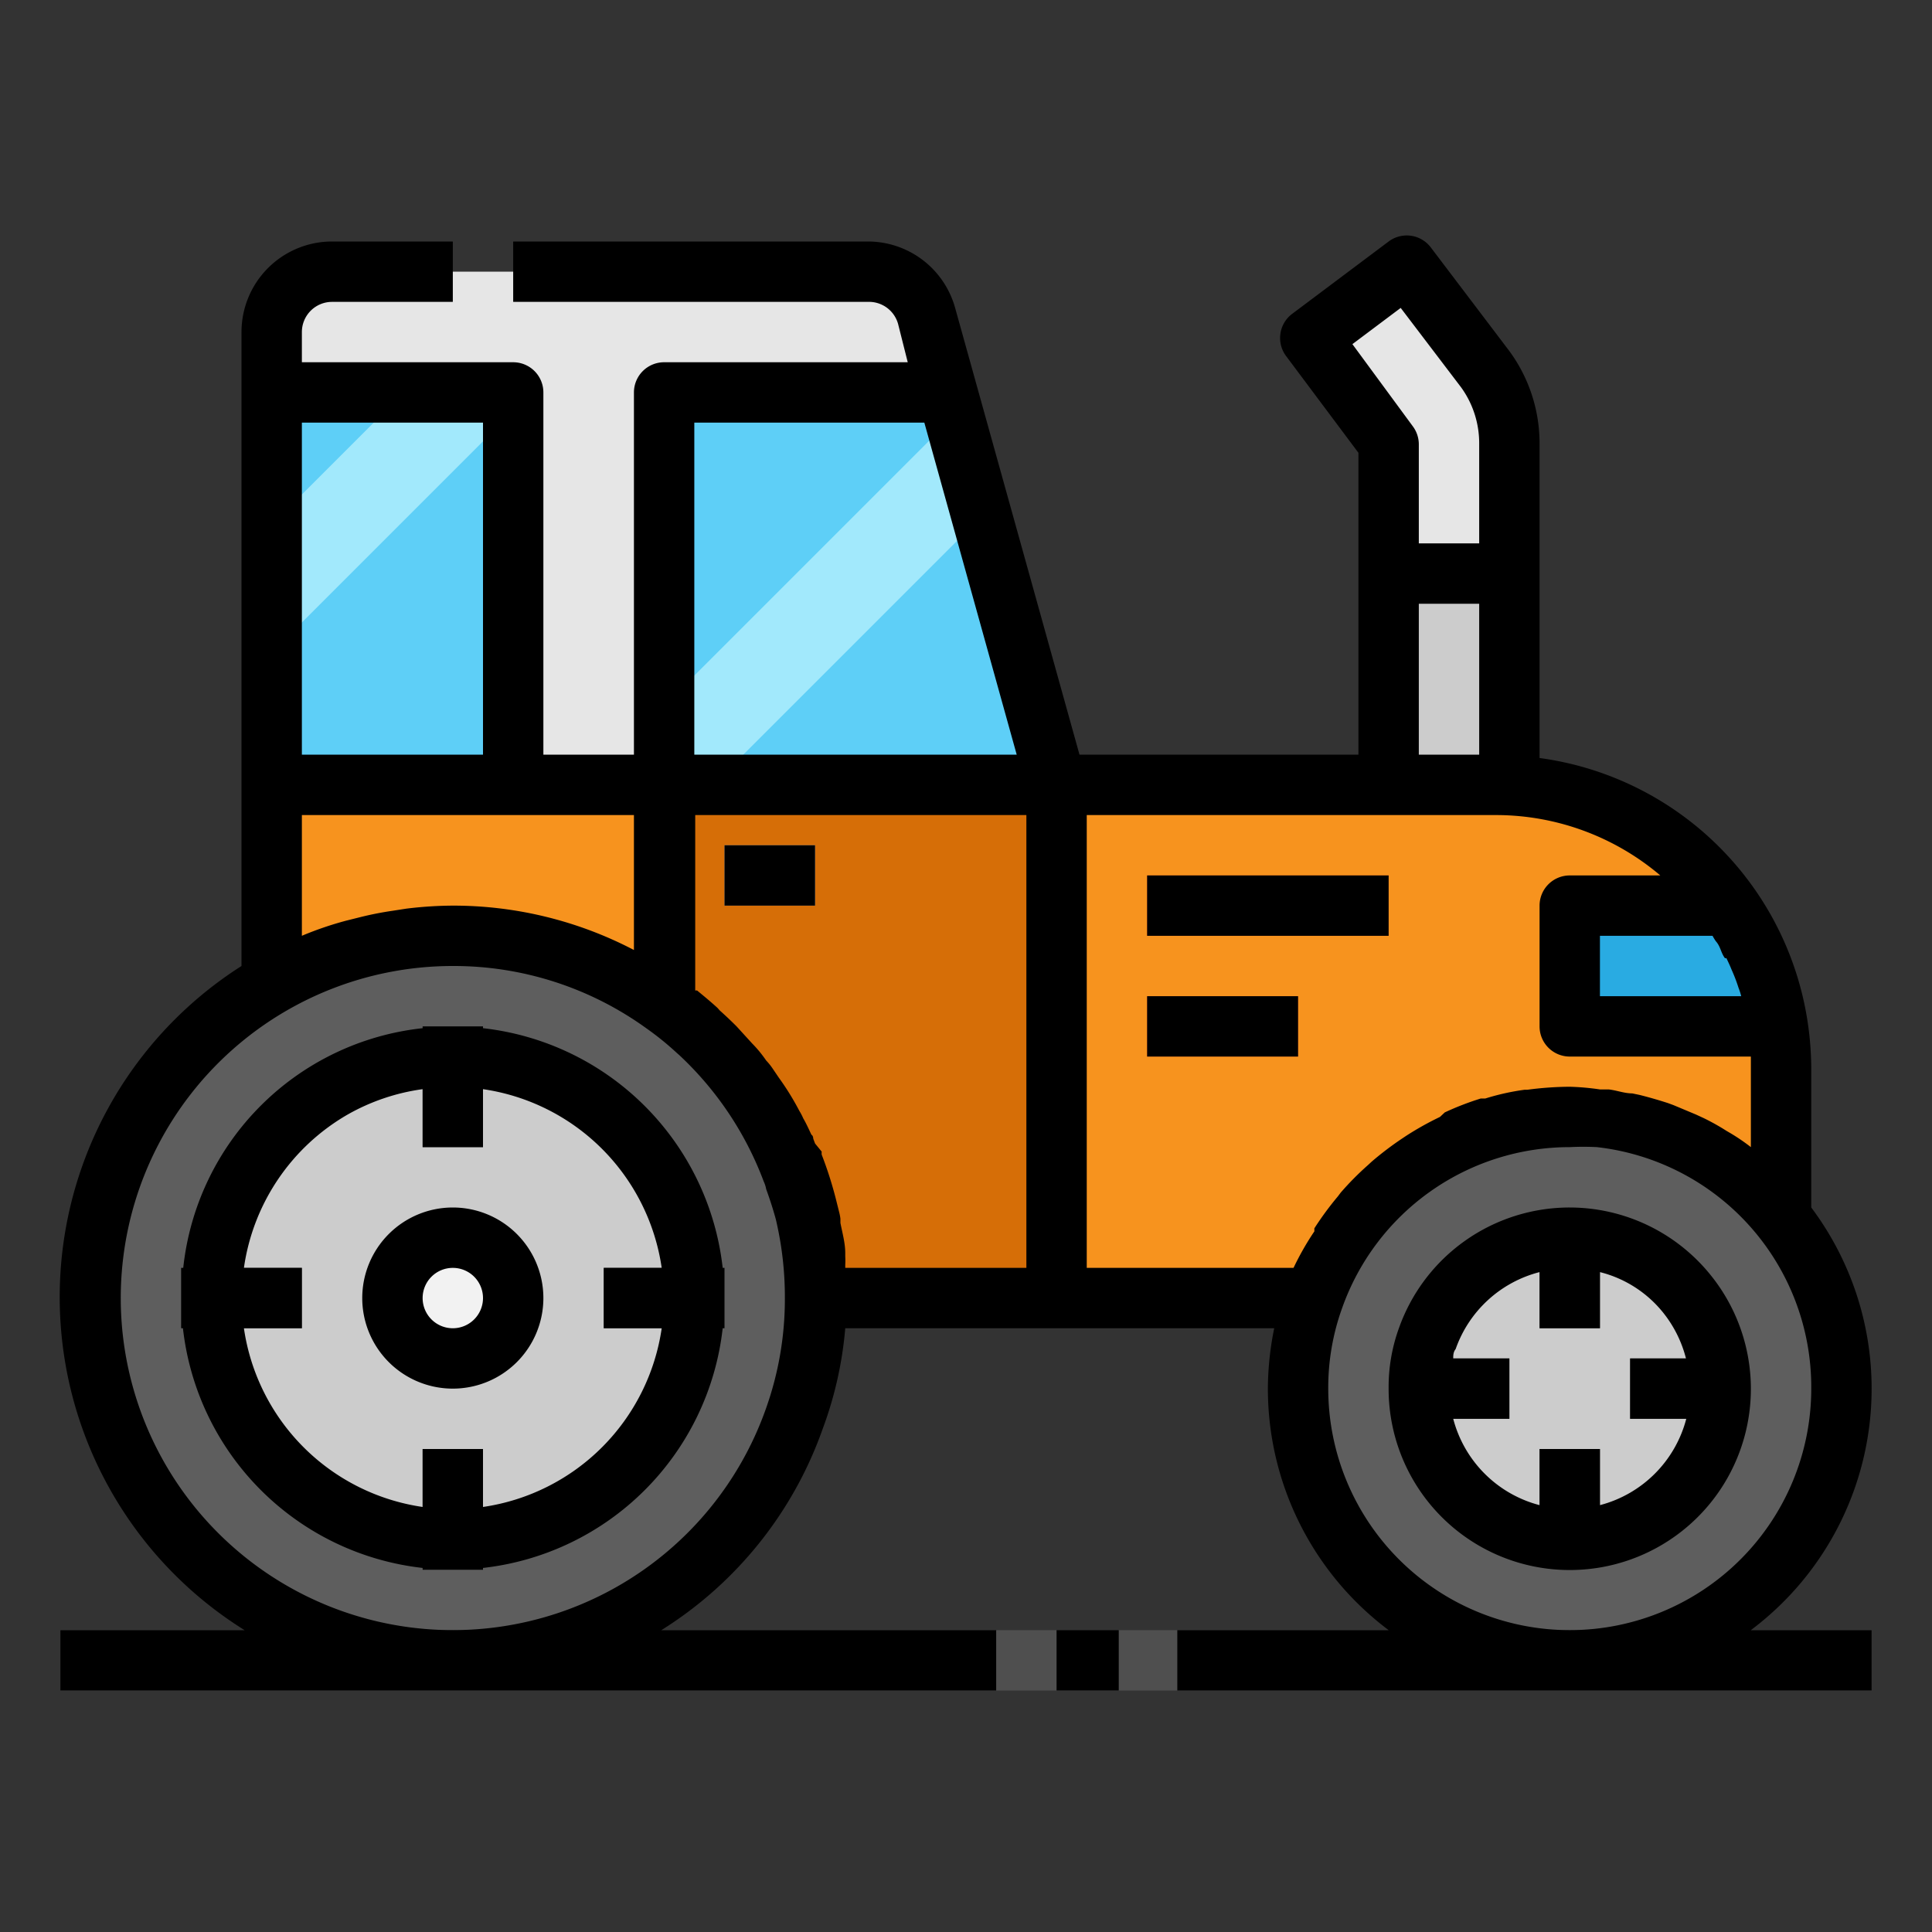 <svg xmlns="http://www.w3.org/2000/svg" viewBox="0 0 64 64"><rect x="0" y="0" width="64" height="64" fill="#333333" stroke="none"/><path fill="#f7931e" d="M59,35.42v4.94A9,9,0,0,0,43.52,43H27c0-.21,0-.41,0-.62A2.83,2.83,0,0,0,27,42c0-.12,0-.24,0-.36,0-.3-.08-.59-.13-.87s-.05-.26-.08-.38L26.62,40a10.88,10.88,0,0,0-.45-1.4c-.06-.15-.12-.31-.19-.46a1,1,0,0,1-.07-.15c-.07-.16-.15-.33-.24-.49l-.12-.23a8.85,8.85,0,0,0-.6-1l-.06-.09a6.55,6.55,0,0,0-.39-.53,5.47,5.47,0,0,0-.44-.54,5.14,5.14,0,0,0-.38-.42,13.3,13.3,0,0,0-1.24-1.13,4.59,4.59,0,0,0-.44-.33A12,12,0,0,0,9,32.6V26H49.58a9.4,9.4,0,0,1,7.7,4,9.29,9.29,0,0,1,1.61,4A9.49,9.49,0,0,1,59,35.42Z"/><path fill="#5e5e5e" d="M27,43a11.8,11.8,0,0,1-.69,4A12,12,0,1,1,27,43Z"/><path fill="#ccc" d="M15,51a8,8,0,1,1,8-8A8,8,0,0,1,15,51Z"/><path fill="#5e5e5e" d="M61,46a9,9,0,0,1-18,0,8.8,8.8,0,0,1,.52-3A9,9,0,0,1,61,46Z"/><path fill="#ccc" d="M52,51a5,5,0,0,1-5-5,4.75,4.75,0,0,1,.28-1.64A5,5,0,1,1,52,51Z"/><path fill="#e6e6e6" d="M17,9H28.75a2,2,0,0,1,1.93,1.47l.7,2.53L35,26H9V11a2,2,0,0,1,2-2h6Z"/><polygon fill="#5ecff7" points="35 26 22 26 22 13 31.38 13 31.6 13.78 32.52 17.1 35 26"/><rect width="8" height="13" x="9" y="13" fill="#5ecff7"/><path fill="#29abe2" d="M58.89,34H52V30h5.28A9.29,9.29,0,0,1,58.89,34Z"/><path fill="#d66e07" d="M35,26V43H27c0-.21,0-.41,0-.62A2.83,2.83,0,0,0,27,42c0-.12,0-.24,0-.36,0-.3-.08-.59-.13-.87s-.05-.26-.08-.38L26.62,40a10.88,10.88,0,0,0-.45-1.4c-.06-.16-.12-.31-.19-.46a1,1,0,0,1-.07-.15l-.24-.49-.12-.23c-.19-.34-.38-.66-.6-1l-.06-.09a6.55,6.55,0,0,0-.39-.53c-.14-.19-.29-.37-.44-.54l-.38-.42a13.3,13.3,0,0,0-1.24-1.13L22,33.25V26Z"/><line x1="24" x2="27" y1="29" y2="29" fill="none" stroke="#b3b3b3" stroke-linejoin="round" stroke-width="2"/><line x1="38" x2="46" y1="30" y2="30" fill="none" stroke="#f15a24" stroke-linejoin="round" stroke-width="2"/><line x1="38" x2="43" y1="34" y2="34" fill="none" stroke="#f15a24" stroke-linejoin="round" stroke-width="2"/><line x1="15" x2="15" y1="34" y2="38" fill="none" stroke="#5e5e5e" stroke-linejoin="round" stroke-width="2"/><line x1="15" x2="15" y1="48" y2="52" fill="none" stroke="#5e5e5e" stroke-linejoin="round" stroke-width="2"/><line x1="24" x2="20" y1="43" y2="43" fill="none" stroke="#5e5e5e" stroke-linejoin="round" stroke-width="2"/><line x1="10" x2="6" y1="43" y2="43" fill="none" stroke="#5e5e5e" stroke-linejoin="round" stroke-width="2"/><circle cx="15" cy="43" r="2" fill="#f2f2f2"/><path fill="#ccc" d="M50,14.71V26H46V14.71L43.4,11.2l3.2-2.4,2.58,3.43A4.17,4.17,0,0,1,50,14.71Z"/><path fill="#e6e6e6" d="M50,14.71V19H46V14.71L43.4,11.2l3.2-2.4,2.58,3.43A4.17,4.17,0,0,1,50,14.71Z"/><polyline fill="none" stroke="#4f4f4f" stroke-linejoin="round" stroke-width="2" points="2 55 33 55 39.06 55 62 55"/><line x1="52" x2="52" y1="40" y2="44" fill="none" stroke="#5e5e5e" stroke-linejoin="round" stroke-width="2"/><line x1="52" x2="52" y1="48" y2="52" fill="none" stroke="#5e5e5e" stroke-linejoin="round" stroke-width="2"/><line x1="58" x2="54" y1="46" y2="46" fill="none" stroke="#5e5e5e" stroke-linejoin="round" stroke-width="2"/><line x1="50" x2="46" y1="46" y2="46" fill="none" stroke="#5e5e5e" stroke-linejoin="round" stroke-width="2"/><polygon fill="#a2e9fc" points="32.52 17.1 23.62 26 22 26 22 23.38 31.6 13.78 32.52 17.1"/><polygon fill="#a2e9fc" points="17 13 17 13.62 9 21.62 9 17.38 13.38 13 17 13"/><path d="M16,34.06V34H14v.06A8.94,8.94,0,0,0,6.07,42H6v2h.06A9,9,0,0,0,14,51.94V52h2v-.06A9,9,0,0,0,23.94,44H24V42h-.06A9,9,0,0,0,16,34.06Zm0,15.86V48H14v1.92A7,7,0,0,1,8.08,44H10V42H8.08a7,7,0,0,1,3.42-5.07,6.93,6.93,0,0,1,2.5-.85V38h2V36.08A7,7,0,0,1,21.92,42H20v2h1.92A7,7,0,0,1,16,49.92Z"/><path d="M62,46a10,10,0,0,0-2-6V35.42a10.58,10.58,0,0,0-.12-1.57A10.39,10.39,0,0,0,51,25.11V14.71a5.17,5.17,0,0,0-1-3.08L47.4,8.2A1,1,0,0,0,46,8l-3.2,2.4a1,1,0,0,0-.2,1.39L45,15V25H35.76L31.64,10.2A3,3,0,0,0,28.75,8H17v2H28.75a1,1,0,0,1,1,.73L30.07,12H22a1,1,0,0,0-1,1V25H18V13a1,1,0,0,0-1-1H10V11a1,1,0,0,1,1-1h4V8H11a3,3,0,0,0-3,3v21a13,13,0,0,0,.1,22H2v2H33V54H21.91a12.94,12.94,0,0,0,5.34-6.66A12.59,12.59,0,0,0,28,44H42.21A10.2,10.2,0,0,0,42,46a10,10,0,0,0,4,8h-7v2H62V54H58A10,10,0,0,0,62,46Zm-4.81-8.54q-.36-.23-.75-.42l-.26-.12-.74-.31-.19-.07c-.31-.1-.62-.19-.94-.27l-.24-.05c-.26,0-.51-.1-.77-.13l-.29,0A8.43,8.43,0,0,0,52,36a11,11,0,0,0-1.41.1l-.09,0a7.91,7.91,0,0,0-1.3.29l-.15,0a9.45,9.45,0,0,0-1.19.46L47.7,37a10.1,10.1,0,0,0-1.11.62l-.15.1a10.53,10.53,0,0,0-1,.76l-.13.12a9.66,9.66,0,0,0-.9.91l-.09.12a10.33,10.33,0,0,0-.78,1.06l0,.1A9.33,9.33,0,0,0,42.85,42v0H36V27H49.58A8.42,8.42,0,0,1,55,29H52a1,1,0,0,0-1,1v4a1,1,0,0,0,1,1h6c0,.14,0,.28,0,.42V38a6.45,6.45,0,0,0-.69-.47Zm0-5.72c.06.13.12.25.17.38a5.33,5.33,0,0,1,.23.6,2.29,2.29,0,0,1,.09.28H53V31h3.73a1.74,1.74,0,0,0,.11.18C57,31.36,57,31.55,57.14,31.74ZM44.8,11.4l1.6-1.2,2,2.63A3.16,3.16,0,0,1,49,14.71V18H47V14.71a1,1,0,0,0-.2-.59ZM47,20h2v5H47ZM23,14h7.62l3.06,11H23ZM13.46,30.1l-.45.07a10.89,10.89,0,0,0-1.11.22l-.44.11a11.36,11.36,0,0,0-1.39.47L10,31h0V27H21v4.47A12.92,12.92,0,0,0,15,30,13.13,13.13,0,0,0,13.46,30.1ZM16,14V25H10V14Zm9.37,32.67A11,11,0,1,1,15,32a10.9,10.9,0,0,1,6.42,2.07,9.7,9.7,0,0,1,1,.81l.08.07a11,11,0,0,1,2.8,4.19,1,1,0,0,1,.08.25c.12.33.23.67.32,1h0A11.19,11.19,0,0,1,26,43,10.81,10.81,0,0,1,25.37,46.67ZM28,42s0-.07,0-.11a2.45,2.45,0,0,0,0-.27v-.11c0-.33-.09-.64-.16-1l0-.14a1.84,1.84,0,0,0-.05-.25l-.09-.36a12.72,12.72,0,0,0-.48-1.51.42.42,0,0,1,0-.1h0v0L27,37.88l-.06-.16s0-.1-.06-.13c-.09-.19-.18-.39-.27-.54a1.91,1.91,0,0,0-.13-.25h0l0,0a8.88,8.88,0,0,0-.68-1.1l-.21-.31a2,2,0,0,0-.21-.26h0a4.05,4.05,0,0,0-.46-.56h0l0,0L24.4,34c-.19-.19-.37-.36-.56-.53l-.07-.08c-.23-.21-.46-.4-.68-.58h0l0,0-.06,0V27H34V42Zm16,4a7.77,7.77,0,0,1,.46-2.67A8,8,0,0,1,52,38a8.88,8.88,0,0,1,.9,0A8,8,0,0,1,60,46a8,8,0,0,1-16,0Z"/><path d="M56.66,42.23A6,6,0,0,0,52,40a6,6,0,0,0-5.66,4A5.72,5.72,0,0,0,46,46a6,6,0,1,0,10.66-3.77ZM53,49.86V48H51v1.86A4,4,0,0,1,48.14,47H50V45H48.14c0-.1,0-.21.08-.31A4,4,0,0,1,51,42.14V44h2V42.14a3.9,3.9,0,0,1,2.1,1.35A4,4,0,0,1,55.85,45H54v2h1.86A4,4,0,0,1,53,49.86Z"/><rect width="3" height="2" x="24" y="28"/><rect width="8" height="2" x="38" y="29"/><rect width="5" height="2" x="38" y="33"/><path d="M15,40a3,3,0,1,0,3,3A3,3,0,0,0,15,40Zm0,4a1,1,0,1,1,1-1A1,1,0,0,1,15,44Z"/><rect width="2.06" height="2" x="35" y="54"/></svg>
